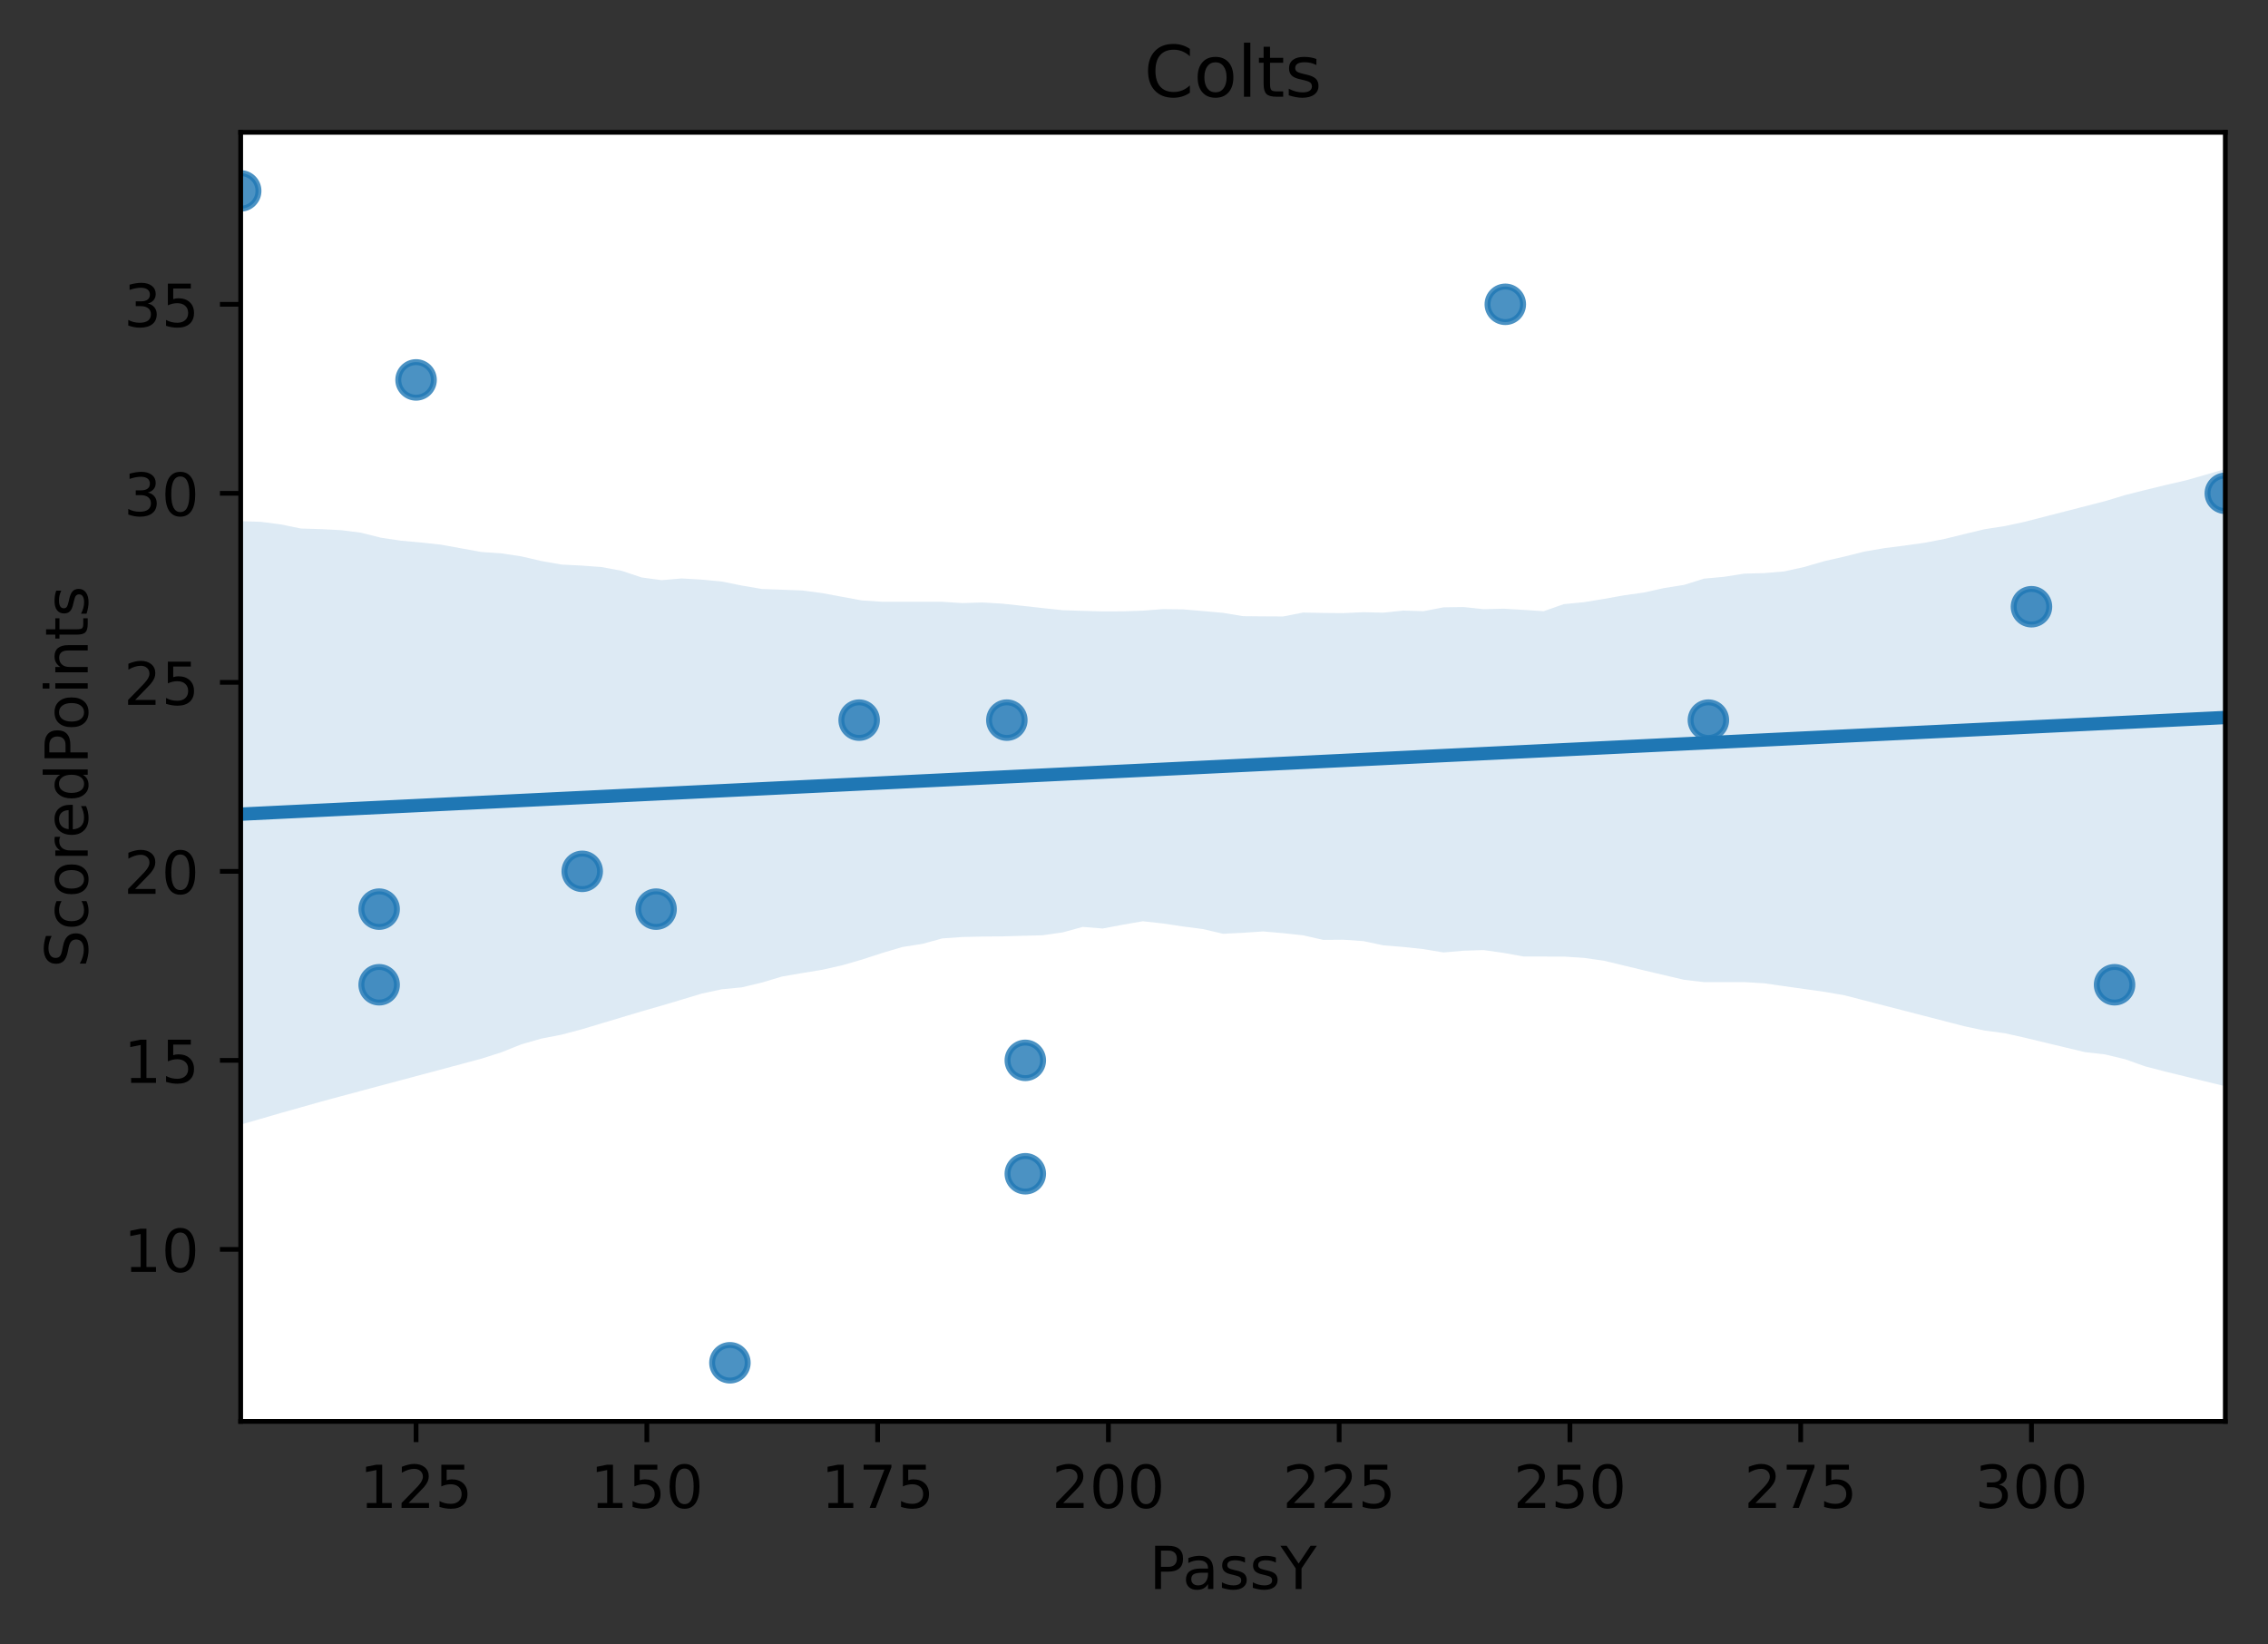 <?xml version="1.0" encoding="utf-8" standalone="no"?>
<!DOCTYPE svg PUBLIC "-//W3C//DTD SVG 1.1//EN"
  "http://www.w3.org/Graphics/SVG/1.1/DTD/svg11.dtd">
<!-- Created with matplotlib (https://matplotlib.org/) -->
<svg height="277.314pt" version="1.1" viewBox="0 0 382.603 277.314" width="382.603pt" xmlns="http://www.w3.org/2000/svg" xmlns:xlink="http://www.w3.org/1999/xlink">
 <rect x="0" y="0" width="382.603" height="277.314" fill="#333333" stroke="none"/>
 <defs>
  <style type="text/css">
*{stroke-linecap:butt;stroke-linejoin:round;}
  </style>
 </defs>
 <g id="figure_1">
  <g id="patch_1">
   <path d="M 0 277.314 
L 382.603 277.314 
L 382.603 0 
L 0 0 
z
" style="fill:none;"/>
  </g>
  <g id="axes_1">
   <g id="patch_2">
    <path d="M 40.603 239.758 
L 375.403 239.758 
L 375.403 22.318 
L 40.603 22.318 
z
" style="fill:#ffffff;"/>
   </g>
   <g id="PathCollection_1">
    <defs>
     <path d="M 0 3 
C 0.796 3 1.559 2.684 2.121 2.121 
C 2.684 1.559 3 0.796 3 0 
C 3 -0.796 2.684 -1.559 2.121 -2.121 
C 1.559 -2.684 0.796 -3 0 -3 
C -0.796 -3 -1.559 -2.684 -2.121 -2.121 
C -2.684 -1.559 -3 -0.796 -3 0 
C -3 0.796 -2.684 1.559 -2.121 2.121 
C -1.559 2.684 -0.796 3 0 3 
z
" id="m82bdc8a161" style="stroke:#1f77b4;stroke-opacity:0.8;"/>
    </defs>
    <g clip-path="url(#p13279aa114)">
     <use style="fill:#1f77b4;fill-opacity:0.8;stroke:#1f77b4;stroke-opacity:0.8;" x="144.936" xlink:href="#m82bdc8a161" y="121.473"/>
     <use style="fill:#1f77b4;fill-opacity:0.8;stroke:#1f77b4;stroke-opacity:0.8;" x="63.961" xlink:href="#m82bdc8a161" y="153.356"/>
     <use style="fill:#1f77b4;fill-opacity:0.8;stroke:#1f77b4;stroke-opacity:0.8;" x="342.702" xlink:href="#m82bdc8a161" y="102.344"/>
     <use style="fill:#1f77b4;fill-opacity:0.8;stroke:#1f77b4;stroke-opacity:0.8;" x="288.199" xlink:href="#m82bdc8a161" y="121.473"/>
     <use style="fill:#1f77b4;fill-opacity:0.8;stroke:#1f77b4;stroke-opacity:0.8;" x="110.678" xlink:href="#m82bdc8a161" y="153.356"/>
     <use style="fill:#1f77b4;fill-opacity:0.8;stroke:#1f77b4;stroke-opacity:0.8;" x="375.403" xlink:href="#m82bdc8a161" y="83.214"/>
     <use style="fill:#1f77b4;fill-opacity:0.8;stroke:#1f77b4;stroke-opacity:0.8;" x="172.966" xlink:href="#m82bdc8a161" y="178.862"/>
     <use style="fill:#1f77b4;fill-opacity:0.8;stroke:#1f77b4;stroke-opacity:0.8;" x="169.851" xlink:href="#m82bdc8a161" y="121.473"/>
     <use style="fill:#1f77b4;fill-opacity:0.8;stroke:#1f77b4;stroke-opacity:0.8;" x="172.966" xlink:href="#m82bdc8a161" y="197.992"/>
     <use style="fill:#1f77b4;fill-opacity:0.8;stroke:#1f77b4;stroke-opacity:0.8;" x="70.19" xlink:href="#m82bdc8a161" y="64.084"/>
     <use style="fill:#1f77b4;fill-opacity:0.8;stroke:#1f77b4;stroke-opacity:0.8;" x="63.961" xlink:href="#m82bdc8a161" y="166.109"/>
     <use style="fill:#1f77b4;fill-opacity:0.8;stroke:#1f77b4;stroke-opacity:0.8;" x="356.717" xlink:href="#m82bdc8a161" y="166.109"/>
     <use style="fill:#1f77b4;fill-opacity:0.8;stroke:#1f77b4;stroke-opacity:0.8;" x="253.941" xlink:href="#m82bdc8a161" y="51.331"/>
     <use style="fill:#1f77b4;fill-opacity:0.8;stroke:#1f77b4;stroke-opacity:0.8;" x="123.135" xlink:href="#m82bdc8a161" y="229.874"/>
     <use style="fill:#1f77b4;fill-opacity:0.8;stroke:#1f77b4;stroke-opacity:0.8;" x="40.603" xlink:href="#m82bdc8a161" y="32.202"/>
     <use style="fill:#1f77b4;fill-opacity:0.8;stroke:#1f77b4;stroke-opacity:0.8;" x="98.22" xlink:href="#m82bdc8a161" y="146.979"/>
    </g>
   </g>
   <g id="PolyCollection_1">
    <path clip-path="url(#p13279aa114)" d="M 40.603 87.91 
L 40.603 189.696 
L 43.985 188.725 
L 47.367 187.741 
L 50.749 186.791 
L 54.13 185.83 
L 57.512 184.915 
L 60.894 184.011 
L 64.276 183.107 
L 67.658 182.204 
L 71.039 181.3 
L 74.421 180.396 
L 77.803 179.492 
L 81.185 178.587 
L 84.567 177.509 
L 87.949 176.159 
L 91.33 175.19 
L 94.712 174.533 
L 98.094 173.637 
L 101.476 172.624 
L 104.858 171.611 
L 108.239 170.598 
L 111.621 169.625 
L 115.003 168.618 
L 118.385 167.598 
L 121.767 166.871 
L 125.149 166.544 
L 128.53 165.74 
L 131.912 164.723 
L 135.294 164.142 
L 138.676 163.589 
L 142.058 162.83 
L 145.439 161.853 
L 148.821 160.751 
L 152.203 159.747 
L 155.585 159.215 
L 158.967 158.291 
L 162.349 158.053 
L 165.73 157.98 
L 169.112 157.948 
L 172.494 157.852 
L 175.876 157.762 
L 179.258 157.281 
L 182.639 156.35 
L 186.021 156.622 
L 189.403 155.983 
L 192.785 155.397 
L 196.167 155.769 
L 199.549 156.274 
L 202.93 156.715 
L 206.312 157.508 
L 209.694 157.344 
L 213.076 157.115 
L 216.458 157.409 
L 219.839 157.769 
L 223.221 158.539 
L 226.603 158.512 
L 229.985 158.745 
L 233.367 159.461 
L 236.749 159.735 
L 240.13 160.094 
L 243.512 160.66 
L 246.894 160.367 
L 250.276 160.259 
L 253.658 160.736 
L 257.039 161.348 
L 260.421 161.351 
L 263.803 161.354 
L 267.185 161.573 
L 270.567 162.054 
L 273.949 162.866 
L 277.33 163.681 
L 280.712 164.478 
L 284.094 165.275 
L 287.476 165.666 
L 290.858 165.662 
L 294.239 165.659 
L 297.621 165.866 
L 301.003 166.349 
L 304.385 166.826 
L 307.767 167.3 
L 311.149 167.885 
L 314.53 168.757 
L 317.912 169.63 
L 321.294 170.503 
L 324.676 171.376 
L 328.058 172.248 
L 331.439 173.121 
L 334.821 173.838 
L 338.203 174.288 
L 341.585 175.039 
L 344.967 175.858 
L 348.349 176.668 
L 351.73 177.474 
L 355.112 177.862 
L 358.494 178.671 
L 361.876 179.875 
L 365.258 180.752 
L 368.639 181.579 
L 372.021 182.406 
L 375.403 183.231 
L 375.403 79.104 
L 375.403 79.104 
L 372.021 80.098 
L 368.639 81.053 
L 365.258 81.833 
L 361.876 82.654 
L 358.494 83.512 
L 355.112 84.532 
L 351.73 85.402 
L 348.349 86.271 
L 344.967 87.141 
L 341.585 88.011 
L 338.203 88.74 
L 334.821 89.261 
L 331.439 90.074 
L 328.058 90.904 
L 324.676 91.557 
L 321.294 92.027 
L 317.912 92.458 
L 314.53 93.035 
L 311.149 93.881 
L 307.767 94.652 
L 304.385 95.636 
L 301.003 96.383 
L 297.621 96.678 
L 294.239 96.76 
L 290.858 97.293 
L 287.476 97.604 
L 284.094 98.658 
L 280.712 99.196 
L 277.33 99.948 
L 273.949 100.42 
L 270.567 101.029 
L 267.185 101.581 
L 263.803 101.907 
L 260.421 103.096 
L 257.039 102.877 
L 253.658 102.674 
L 250.276 102.758 
L 246.894 102.394 
L 243.512 102.446 
L 240.13 103.098 
L 236.749 102.988 
L 233.367 103.345 
L 229.985 103.266 
L 226.603 103.422 
L 223.221 103.391 
L 219.839 103.324 
L 216.458 103.986 
L 213.076 103.969 
L 209.694 103.937 
L 206.312 103.374 
L 202.93 103.073 
L 199.549 102.787 
L 196.167 102.75 
L 192.785 103.006 
L 189.403 103.121 
L 186.021 103.132 
L 182.639 103.038 
L 179.258 102.928 
L 175.876 102.567 
L 172.494 102.193 
L 169.112 101.826 
L 165.73 101.623 
L 162.349 101.731 
L 158.967 101.511 
L 155.585 101.502 
L 152.203 101.503 
L 148.821 101.504 
L 145.439 101.287 
L 142.058 100.668 
L 138.676 100.041 
L 135.294 99.598 
L 131.912 99.472 
L 128.53 99.35 
L 125.149 98.774 
L 121.767 98.091 
L 118.385 97.772 
L 115.003 97.573 
L 111.621 97.863 
L 108.239 97.405 
L 104.858 96.28 
L 101.476 95.649 
L 98.094 95.401 
L 94.712 95.229 
L 91.33 94.634 
L 87.949 93.849 
L 84.567 93.34 
L 81.185 93.107 
L 77.803 92.493 
L 74.421 91.879 
L 71.039 91.51 
L 67.658 91.206 
L 64.276 90.704 
L 60.894 89.857 
L 57.512 89.425 
L 54.13 89.252 
L 50.749 89.149 
L 47.367 88.457 
L 43.985 88.021 
L 40.603 87.91 
z
" style="fill:#1f77b4;fill-opacity:0.15;"/>
   </g>
   <g id="matplotlib.axis_1">
    <g id="xtick_1">
     <g id="line2d_1">
      <defs>
       <path d="M 0 0 
L 0 3.5 
" id="m38cc31bf79" style="stroke:#000000;stroke-width:0.8;"/>
      </defs>
      <g>
       <use style="stroke:#000000;stroke-width:0.8;" x="70.19" xlink:href="#m38cc31bf79" y="239.758"/>
      </g>
     </g>
     <g id="text_1">
      <!-- 125 -->
      <defs>
       <path d="M 12.406 8.297 
L 28.516 8.297 
L 28.516 63.922 
L 10.984 60.406 
L 10.984 69.391 
L 28.422 72.906 
L 38.281 72.906 
L 38.281 8.297 
L 54.391 8.297 
L 54.391 0 
L 12.406 0 
z
" id="DejaVuSans-49"/>
       <path d="M 19.188 8.297 
L 53.609 8.297 
L 53.609 0 
L 7.328 0 
L 7.328 8.297 
Q 12.938 14.109 22.625 23.891 
Q 32.328 33.688 34.812 36.531 
Q 39.547 41.844 41.422 45.531 
Q 43.312 49.219 43.312 52.781 
Q 43.312 58.594 39.234 62.25 
Q 35.156 65.922 28.609 65.922 
Q 23.969 65.922 18.812 64.312 
Q 13.672 62.703 7.812 59.422 
L 7.812 69.391 
Q 13.766 71.781 18.938 73 
Q 24.125 74.219 28.422 74.219 
Q 39.75 74.219 46.484 68.547 
Q 53.219 62.891 53.219 53.422 
Q 53.219 48.922 51.531 44.891 
Q 49.859 40.875 45.406 35.406 
Q 44.188 33.984 37.641 27.219 
Q 31.109 20.453 19.188 8.297 
z
" id="DejaVuSans-50"/>
       <path d="M 10.797 72.906 
L 49.516 72.906 
L 49.516 64.594 
L 19.828 64.594 
L 19.828 46.734 
Q 21.969 47.469 24.109 47.828 
Q 26.266 48.188 28.422 48.188 
Q 40.625 48.188 47.75 41.5 
Q 54.891 34.812 54.891 23.391 
Q 54.891 11.625 47.562 5.094 
Q 40.234 -1.422 26.906 -1.422 
Q 22.312 -1.422 17.547 -0.641 
Q 12.797 0.141 7.719 1.703 
L 7.719 11.625 
Q 12.109 9.234 16.797 8.062 
Q 21.484 6.891 26.703 6.891 
Q 35.156 6.891 40.078 11.328 
Q 45.016 15.766 45.016 23.391 
Q 45.016 31 40.078 35.438 
Q 35.156 39.891 26.703 39.891 
Q 22.75 39.891 18.812 39.016 
Q 14.891 38.141 10.797 36.281 
z
" id="DejaVuSans-53"/>
      </defs>
      <g transform="translate(60.646 254.357)scale(0.1 -0.1)">
       <use xlink:href="#DejaVuSans-49"/>
       <use x="63.623" xlink:href="#DejaVuSans-50"/>
       <use x="127.246" xlink:href="#DejaVuSans-53"/>
      </g>
     </g>
    </g>
    <g id="xtick_2">
     <g id="line2d_2">
      <g>
       <use style="stroke:#000000;stroke-width:0.8;" x="109.12" xlink:href="#m38cc31bf79" y="239.758"/>
      </g>
     </g>
     <g id="text_2">
      <!-- 150 -->
      <defs>
       <path d="M 31.781 66.406 
Q 24.172 66.406 20.328 58.906 
Q 16.5 51.422 16.5 36.375 
Q 16.5 21.391 20.328 13.891 
Q 24.172 6.391 31.781 6.391 
Q 39.453 6.391 43.281 13.891 
Q 47.125 21.391 47.125 36.375 
Q 47.125 51.422 43.281 58.906 
Q 39.453 66.406 31.781 66.406 
z
M 31.781 74.219 
Q 44.047 74.219 50.516 64.516 
Q 56.984 54.828 56.984 36.375 
Q 56.984 17.969 50.516 8.266 
Q 44.047 -1.422 31.781 -1.422 
Q 19.531 -1.422 13.062 8.266 
Q 6.594 17.969 6.594 36.375 
Q 6.594 54.828 13.062 64.516 
Q 19.531 74.219 31.781 74.219 
z
" id="DejaVuSans-48"/>
      </defs>
      <g transform="translate(99.577 254.357)scale(0.1 -0.1)">
       <use xlink:href="#DejaVuSans-49"/>
       <use x="63.623" xlink:href="#DejaVuSans-53"/>
       <use x="127.246" xlink:href="#DejaVuSans-48"/>
      </g>
     </g>
    </g>
    <g id="xtick_3">
     <g id="line2d_3">
      <g>
       <use style="stroke:#000000;stroke-width:0.8;" x="148.051" xlink:href="#m38cc31bf79" y="239.758"/>
      </g>
     </g>
     <g id="text_3">
      <!-- 175 -->
      <defs>
       <path d="M 8.203 72.906 
L 55.078 72.906 
L 55.078 68.703 
L 28.609 0 
L 18.312 0 
L 43.219 64.594 
L 8.203 64.594 
z
" id="DejaVuSans-55"/>
      </defs>
      <g transform="translate(138.507 254.357)scale(0.1 -0.1)">
       <use xlink:href="#DejaVuSans-49"/>
       <use x="63.623" xlink:href="#DejaVuSans-55"/>
       <use x="127.246" xlink:href="#DejaVuSans-53"/>
      </g>
     </g>
    </g>
    <g id="xtick_4">
     <g id="line2d_4">
      <g>
       <use style="stroke:#000000;stroke-width:0.8;" x="186.981" xlink:href="#m38cc31bf79" y="239.758"/>
      </g>
     </g>
     <g id="text_4">
      <!-- 200 -->
      <g transform="translate(177.437 254.357)scale(0.1 -0.1)">
       <use xlink:href="#DejaVuSans-50"/>
       <use x="63.623" xlink:href="#DejaVuSans-48"/>
       <use x="127.246" xlink:href="#DejaVuSans-48"/>
      </g>
     </g>
    </g>
    <g id="xtick_5">
     <g id="line2d_5">
      <g>
       <use style="stroke:#000000;stroke-width:0.8;" x="225.911" xlink:href="#m38cc31bf79" y="239.758"/>
      </g>
     </g>
     <g id="text_5">
      <!-- 225 -->
      <g transform="translate(216.367 254.357)scale(0.1 -0.1)">
       <use xlink:href="#DejaVuSans-50"/>
       <use x="63.623" xlink:href="#DejaVuSans-50"/>
       <use x="127.246" xlink:href="#DejaVuSans-53"/>
      </g>
     </g>
    </g>
    <g id="xtick_6">
     <g id="line2d_6">
      <g>
       <use style="stroke:#000000;stroke-width:0.8;" x="264.841" xlink:href="#m38cc31bf79" y="239.758"/>
      </g>
     </g>
     <g id="text_6">
      <!-- 250 -->
      <g transform="translate(255.298 254.357)scale(0.1 -0.1)">
       <use xlink:href="#DejaVuSans-50"/>
       <use x="63.623" xlink:href="#DejaVuSans-53"/>
       <use x="127.246" xlink:href="#DejaVuSans-48"/>
      </g>
     </g>
    </g>
    <g id="xtick_7">
     <g id="line2d_7">
      <g>
       <use style="stroke:#000000;stroke-width:0.8;" x="303.771" xlink:href="#m38cc31bf79" y="239.758"/>
      </g>
     </g>
     <g id="text_7">
      <!-- 275 -->
      <g transform="translate(294.228 254.357)scale(0.1 -0.1)">
       <use xlink:href="#DejaVuSans-50"/>
       <use x="63.623" xlink:href="#DejaVuSans-55"/>
       <use x="127.246" xlink:href="#DejaVuSans-53"/>
      </g>
     </g>
    </g>
    <g id="xtick_8">
     <g id="line2d_8">
      <g>
       <use style="stroke:#000000;stroke-width:0.8;" x="342.702" xlink:href="#m38cc31bf79" y="239.758"/>
      </g>
     </g>
     <g id="text_8">
      <!-- 300 -->
      <defs>
       <path d="M 40.578 39.312 
Q 47.656 37.797 51.625 33 
Q 55.609 28.219 55.609 21.188 
Q 55.609 10.406 48.188 4.484 
Q 40.766 -1.422 27.094 -1.422 
Q 22.516 -1.422 17.656 -0.516 
Q 12.797 0.391 7.625 2.203 
L 7.625 11.719 
Q 11.719 9.328 16.594 8.109 
Q 21.484 6.891 26.812 6.891 
Q 36.078 6.891 40.938 10.547 
Q 45.797 14.203 45.797 21.188 
Q 45.797 27.641 41.281 31.266 
Q 36.766 34.906 28.719 34.906 
L 20.219 34.906 
L 20.219 43.016 
L 29.109 43.016 
Q 36.375 43.016 40.234 45.922 
Q 44.094 48.828 44.094 54.297 
Q 44.094 59.906 40.109 62.906 
Q 36.141 65.922 28.719 65.922 
Q 24.656 65.922 20.016 65.031 
Q 15.375 64.156 9.812 62.312 
L 9.812 71.094 
Q 15.438 72.656 20.344 73.438 
Q 25.25 74.219 29.594 74.219 
Q 40.828 74.219 47.359 69.109 
Q 53.906 64.016 53.906 55.328 
Q 53.906 49.266 50.438 45.094 
Q 46.969 40.922 40.578 39.312 
z
" id="DejaVuSans-51"/>
      </defs>
      <g transform="translate(333.158 254.357)scale(0.1 -0.1)">
       <use xlink:href="#DejaVuSans-51"/>
       <use x="63.623" xlink:href="#DejaVuSans-48"/>
       <use x="127.246" xlink:href="#DejaVuSans-48"/>
      </g>
     </g>
    </g>
    <g id="text_9">
     <!-- PassY -->
     <defs>
      <path d="M 19.672 64.797 
L 19.672 37.406 
L 32.078 37.406 
Q 38.969 37.406 42.719 40.969 
Q 46.484 44.531 46.484 51.125 
Q 46.484 57.672 42.719 61.234 
Q 38.969 64.797 32.078 64.797 
z
M 9.812 72.906 
L 32.078 72.906 
Q 44.344 72.906 50.609 67.359 
Q 56.891 61.812 56.891 51.125 
Q 56.891 40.328 50.609 34.812 
Q 44.344 29.297 32.078 29.297 
L 19.672 29.297 
L 19.672 0 
L 9.812 0 
z
" id="DejaVuSans-80"/>
      <path d="M 34.281 27.484 
Q 23.391 27.484 19.188 25 
Q 14.984 22.516 14.984 16.5 
Q 14.984 11.719 18.141 8.906 
Q 21.297 6.109 26.703 6.109 
Q 34.188 6.109 38.703 11.406 
Q 43.219 16.703 43.219 25.484 
L 43.219 27.484 
z
M 52.203 31.203 
L 52.203 0 
L 43.219 0 
L 43.219 8.297 
Q 40.141 3.328 35.547 0.953 
Q 30.953 -1.422 24.312 -1.422 
Q 15.922 -1.422 10.953 3.297 
Q 6 8.016 6 15.922 
Q 6 25.141 12.172 29.828 
Q 18.359 34.516 30.609 34.516 
L 43.219 34.516 
L 43.219 35.406 
Q 43.219 41.609 39.141 45 
Q 35.062 48.391 27.688 48.391 
Q 23 48.391 18.547 47.266 
Q 14.109 46.141 10.016 43.891 
L 10.016 52.203 
Q 14.938 54.109 19.578 55.047 
Q 24.219 56 28.609 56 
Q 40.484 56 46.344 49.844 
Q 52.203 43.703 52.203 31.203 
z
" id="DejaVuSans-97"/>
      <path d="M 44.281 53.078 
L 44.281 44.578 
Q 40.484 46.531 36.375 47.5 
Q 32.281 48.484 27.875 48.484 
Q 21.188 48.484 17.844 46.438 
Q 14.5 44.391 14.5 40.281 
Q 14.5 37.156 16.891 35.375 
Q 19.281 33.594 26.516 31.984 
L 29.594 31.297 
Q 39.156 29.25 43.188 25.516 
Q 47.219 21.781 47.219 15.094 
Q 47.219 7.469 41.188 3.016 
Q 35.156 -1.422 24.609 -1.422 
Q 20.219 -1.422 15.453 -0.562 
Q 10.688 0.297 5.422 2 
L 5.422 11.281 
Q 10.406 8.688 15.234 7.391 
Q 20.062 6.109 24.812 6.109 
Q 31.156 6.109 34.562 8.281 
Q 37.984 10.453 37.984 14.406 
Q 37.984 18.062 35.516 20.016 
Q 33.062 21.969 24.703 23.781 
L 21.578 24.516 
Q 13.234 26.266 9.516 29.906 
Q 5.812 33.547 5.812 39.891 
Q 5.812 47.609 11.281 51.797 
Q 16.75 56 26.812 56 
Q 31.781 56 36.172 55.266 
Q 40.578 54.547 44.281 53.078 
z
" id="DejaVuSans-115"/>
      <path d="M -0.203 72.906 
L 10.406 72.906 
L 30.609 42.922 
L 50.688 72.906 
L 61.281 72.906 
L 35.5 34.719 
L 35.5 0 
L 25.594 0 
L 25.594 34.719 
z
" id="DejaVuSans-89"/>
     </defs>
     <g transform="translate(193.886 268.035)scale(0.1 -0.1)">
      <use xlink:href="#DejaVuSans-80"/>
      <use x="55.803" xlink:href="#DejaVuSans-97"/>
      <use x="117.082" xlink:href="#DejaVuSans-115"/>
      <use x="169.182" xlink:href="#DejaVuSans-115"/>
      <use x="221.281" xlink:href="#DejaVuSans-89"/>
     </g>
    </g>
   </g>
   <g id="matplotlib.axis_2">
    <g id="ytick_1">
     <g id="line2d_9">
      <defs>
       <path d="M 0 0 
L -3.5 0 
" id="mcd241ec71f" style="stroke:#000000;stroke-width:0.8;"/>
      </defs>
      <g>
       <use style="stroke:#000000;stroke-width:0.8;" x="40.603" xlink:href="#mcd241ec71f" y="210.745"/>
      </g>
     </g>
     <g id="text_10">
      <!-- 10 -->
      <g transform="translate(20.878 214.544)scale(0.1 -0.1)">
       <use xlink:href="#DejaVuSans-49"/>
       <use x="63.623" xlink:href="#DejaVuSans-48"/>
      </g>
     </g>
    </g>
    <g id="ytick_2">
     <g id="line2d_10">
      <g>
       <use style="stroke:#000000;stroke-width:0.8;" x="40.603" xlink:href="#mcd241ec71f" y="178.862"/>
      </g>
     </g>
     <g id="text_11">
      <!-- 15 -->
      <g transform="translate(20.878 182.661)scale(0.1 -0.1)">
       <use xlink:href="#DejaVuSans-49"/>
       <use x="63.623" xlink:href="#DejaVuSans-53"/>
      </g>
     </g>
    </g>
    <g id="ytick_3">
     <g id="line2d_11">
      <g>
       <use style="stroke:#000000;stroke-width:0.8;" x="40.603" xlink:href="#mcd241ec71f" y="146.979"/>
      </g>
     </g>
     <g id="text_12">
      <!-- 20 -->
      <g transform="translate(20.878 150.779)scale(0.1 -0.1)">
       <use xlink:href="#DejaVuSans-50"/>
       <use x="63.623" xlink:href="#DejaVuSans-48"/>
      </g>
     </g>
    </g>
    <g id="ytick_4">
     <g id="line2d_12">
      <g>
       <use style="stroke:#000000;stroke-width:0.8;" x="40.603" xlink:href="#mcd241ec71f" y="115.097"/>
      </g>
     </g>
     <g id="text_13">
      <!-- 25 -->
      <g transform="translate(20.878 118.896)scale(0.1 -0.1)">
       <use xlink:href="#DejaVuSans-50"/>
       <use x="63.623" xlink:href="#DejaVuSans-53"/>
      </g>
     </g>
    </g>
    <g id="ytick_5">
     <g id="line2d_13">
      <g>
       <use style="stroke:#000000;stroke-width:0.8;" x="40.603" xlink:href="#mcd241ec71f" y="83.214"/>
      </g>
     </g>
     <g id="text_14">
      <!-- 30 -->
      <g transform="translate(20.878 87.013)scale(0.1 -0.1)">
       <use xlink:href="#DejaVuSans-51"/>
       <use x="63.623" xlink:href="#DejaVuSans-48"/>
      </g>
     </g>
    </g>
    <g id="ytick_6">
     <g id="line2d_14">
      <g>
       <use style="stroke:#000000;stroke-width:0.8;" x="40.603" xlink:href="#mcd241ec71f" y="51.331"/>
      </g>
     </g>
     <g id="text_15">
      <!-- 35 -->
      <g transform="translate(20.878 55.131)scale(0.1 -0.1)">
       <use xlink:href="#DejaVuSans-51"/>
       <use x="63.623" xlink:href="#DejaVuSans-53"/>
      </g>
     </g>
    </g>
    <g id="text_16">
     <!-- ScoredPoints -->
     <defs>
      <path d="M 53.516 70.516 
L 53.516 60.891 
Q 47.906 63.578 42.922 64.891 
Q 37.938 66.219 33.297 66.219 
Q 25.25 66.219 20.875 63.094 
Q 16.5 59.969 16.5 54.203 
Q 16.5 49.359 19.406 46.891 
Q 22.312 44.438 30.422 42.922 
L 36.375 41.703 
Q 47.406 39.594 52.656 34.297 
Q 57.906 29 57.906 20.125 
Q 57.906 9.516 50.797 4.047 
Q 43.703 -1.422 29.984 -1.422 
Q 24.812 -1.422 18.969 -0.25 
Q 13.141 0.922 6.891 3.219 
L 6.891 13.375 
Q 12.891 10.016 18.656 8.297 
Q 24.422 6.594 29.984 6.594 
Q 38.422 6.594 43.016 9.906 
Q 47.609 13.234 47.609 19.391 
Q 47.609 24.75 44.312 27.781 
Q 41.016 30.812 33.5 32.328 
L 27.484 33.5 
Q 16.453 35.688 11.516 40.375 
Q 6.594 45.062 6.594 53.422 
Q 6.594 63.094 13.406 68.656 
Q 20.219 74.219 32.172 74.219 
Q 37.312 74.219 42.625 73.281 
Q 47.953 72.359 53.516 70.516 
z
" id="DejaVuSans-83"/>
      <path d="M 48.781 52.594 
L 48.781 44.188 
Q 44.969 46.297 41.141 47.344 
Q 37.312 48.391 33.406 48.391 
Q 24.656 48.391 19.812 42.844 
Q 14.984 37.312 14.984 27.297 
Q 14.984 17.281 19.812 11.734 
Q 24.656 6.203 33.406 6.203 
Q 37.312 6.203 41.141 7.25 
Q 44.969 8.297 48.781 10.406 
L 48.781 2.094 
Q 45.016 0.344 40.984 -0.531 
Q 36.969 -1.422 32.422 -1.422 
Q 20.062 -1.422 12.781 6.344 
Q 5.516 14.109 5.516 27.297 
Q 5.516 40.672 12.859 48.328 
Q 20.219 56 33.016 56 
Q 37.156 56 41.109 55.141 
Q 45.062 54.297 48.781 52.594 
z
" id="DejaVuSans-99"/>
      <path d="M 30.609 48.391 
Q 23.391 48.391 19.188 42.75 
Q 14.984 37.109 14.984 27.297 
Q 14.984 17.484 19.156 11.844 
Q 23.344 6.203 30.609 6.203 
Q 37.797 6.203 41.984 11.859 
Q 46.188 17.531 46.188 27.297 
Q 46.188 37.016 41.984 42.703 
Q 37.797 48.391 30.609 48.391 
z
M 30.609 56 
Q 42.328 56 49.016 48.375 
Q 55.719 40.766 55.719 27.297 
Q 55.719 13.875 49.016 6.219 
Q 42.328 -1.422 30.609 -1.422 
Q 18.844 -1.422 12.172 6.219 
Q 5.516 13.875 5.516 27.297 
Q 5.516 40.766 12.172 48.375 
Q 18.844 56 30.609 56 
z
" id="DejaVuSans-111"/>
      <path d="M 41.109 46.297 
Q 39.594 47.172 37.812 47.578 
Q 36.031 48 33.891 48 
Q 26.266 48 22.188 43.047 
Q 18.109 38.094 18.109 28.812 
L 18.109 0 
L 9.078 0 
L 9.078 54.688 
L 18.109 54.688 
L 18.109 46.188 
Q 20.953 51.172 25.484 53.578 
Q 30.031 56 36.531 56 
Q 37.453 56 38.578 55.875 
Q 39.703 55.766 41.062 55.516 
z
" id="DejaVuSans-114"/>
      <path d="M 56.203 29.594 
L 56.203 25.203 
L 14.891 25.203 
Q 15.484 15.922 20.484 11.062 
Q 25.484 6.203 34.422 6.203 
Q 39.594 6.203 44.453 7.469 
Q 49.312 8.734 54.109 11.281 
L 54.109 2.781 
Q 49.266 0.734 44.188 -0.344 
Q 39.109 -1.422 33.891 -1.422 
Q 20.797 -1.422 13.156 6.188 
Q 5.516 13.812 5.516 26.812 
Q 5.516 40.234 12.766 48.109 
Q 20.016 56 32.328 56 
Q 43.359 56 49.781 48.891 
Q 56.203 41.797 56.203 29.594 
z
M 47.219 32.234 
Q 47.125 39.594 43.094 43.984 
Q 39.062 48.391 32.422 48.391 
Q 24.906 48.391 20.391 44.141 
Q 15.875 39.891 15.188 32.172 
z
" id="DejaVuSans-101"/>
      <path d="M 45.406 46.391 
L 45.406 75.984 
L 54.391 75.984 
L 54.391 0 
L 45.406 0 
L 45.406 8.203 
Q 42.578 3.328 38.25 0.953 
Q 33.938 -1.422 27.875 -1.422 
Q 17.969 -1.422 11.734 6.484 
Q 5.516 14.406 5.516 27.297 
Q 5.516 40.188 11.734 48.094 
Q 17.969 56 27.875 56 
Q 33.938 56 38.25 53.625 
Q 42.578 51.266 45.406 46.391 
z
M 14.797 27.297 
Q 14.797 17.391 18.875 11.75 
Q 22.953 6.109 30.078 6.109 
Q 37.203 6.109 41.297 11.75 
Q 45.406 17.391 45.406 27.297 
Q 45.406 37.203 41.297 42.844 
Q 37.203 48.484 30.078 48.484 
Q 22.953 48.484 18.875 42.844 
Q 14.797 37.203 14.797 27.297 
z
" id="DejaVuSans-100"/>
      <path d="M 9.422 54.688 
L 18.406 54.688 
L 18.406 0 
L 9.422 0 
z
M 9.422 75.984 
L 18.406 75.984 
L 18.406 64.594 
L 9.422 64.594 
z
" id="DejaVuSans-105"/>
      <path d="M 54.891 33.016 
L 54.891 0 
L 45.906 0 
L 45.906 32.719 
Q 45.906 40.484 42.875 44.328 
Q 39.844 48.188 33.797 48.188 
Q 26.516 48.188 22.312 43.547 
Q 18.109 38.922 18.109 30.906 
L 18.109 0 
L 9.078 0 
L 9.078 54.688 
L 18.109 54.688 
L 18.109 46.188 
Q 21.344 51.125 25.703 53.562 
Q 30.078 56 35.797 56 
Q 45.219 56 50.047 50.172 
Q 54.891 44.344 54.891 33.016 
z
" id="DejaVuSans-110"/>
      <path d="M 18.312 70.219 
L 18.312 54.688 
L 36.812 54.688 
L 36.812 47.703 
L 18.312 47.703 
L 18.312 18.016 
Q 18.312 11.328 20.141 9.422 
Q 21.969 7.516 27.594 7.516 
L 36.812 7.516 
L 36.812 0 
L 27.594 0 
Q 17.188 0 13.234 3.875 
Q 9.281 7.766 9.281 18.016 
L 9.281 47.703 
L 2.688 47.703 
L 2.688 54.688 
L 9.281 54.688 
L 9.281 70.219 
z
" id="DejaVuSans-116"/>
     </defs>
     <g transform="translate(14.798 163.23)rotate(-90)scale(0.1 -0.1)">
      <use xlink:href="#DejaVuSans-83"/>
      <use x="63.477" xlink:href="#DejaVuSans-99"/>
      <use x="118.457" xlink:href="#DejaVuSans-111"/>
      <use x="179.639" xlink:href="#DejaVuSans-114"/>
      <use x="218.502" xlink:href="#DejaVuSans-101"/>
      <use x="280.025" xlink:href="#DejaVuSans-100"/>
      <use x="343.502" xlink:href="#DejaVuSans-80"/>
      <use x="400.18" xlink:href="#DejaVuSans-111"/>
      <use x="461.361" xlink:href="#DejaVuSans-105"/>
      <use x="489.145" xlink:href="#DejaVuSans-110"/>
      <use x="552.523" xlink:href="#DejaVuSans-116"/>
      <use x="591.732" xlink:href="#DejaVuSans-115"/>
     </g>
    </g>
   </g>
   <g id="line2d_15">
    <path clip-path="url(#p13279aa114)" d="M 40.603 137.331 
L 43.985 137.166 
L 47.367 137.001 
L 50.749 136.837 
L 54.13 136.672 
L 57.512 136.507 
L 60.894 136.343 
L 64.276 136.178 
L 67.658 136.013 
L 71.039 135.849 
L 74.421 135.684 
L 77.803 135.519 
L 81.185 135.355 
L 84.567 135.19 
L 87.949 135.025 
L 91.33 134.861 
L 94.712 134.696 
L 98.094 134.531 
L 101.476 134.367 
L 104.858 134.202 
L 108.239 134.037 
L 111.621 133.873 
L 115.003 133.708 
L 118.385 133.543 
L 121.767 133.379 
L 125.149 133.214 
L 128.53 133.05 
L 131.912 132.885 
L 135.294 132.72 
L 138.676 132.556 
L 142.058 132.391 
L 145.439 132.226 
L 148.821 132.062 
L 152.203 131.897 
L 155.585 131.732 
L 158.967 131.568 
L 162.349 131.403 
L 165.73 131.238 
L 169.112 131.074 
L 172.494 130.909 
L 175.876 130.744 
L 179.258 130.58 
L 182.639 130.415 
L 186.021 130.25 
L 189.403 130.086 
L 192.785 129.921 
L 196.167 129.756 
L 199.549 129.592 
L 202.93 129.427 
L 206.312 129.262 
L 209.694 129.098 
L 213.076 128.933 
L 216.458 128.768 
L 219.839 128.604 
L 223.221 128.439 
L 226.603 128.274 
L 229.985 128.11 
L 233.367 127.945 
L 236.749 127.78 
L 240.13 127.616 
L 243.512 127.451 
L 246.894 127.287 
L 250.276 127.122 
L 253.658 126.957 
L 257.039 126.793 
L 260.421 126.628 
L 263.803 126.463 
L 267.185 126.299 
L 270.567 126.134 
L 273.949 125.969 
L 277.33 125.805 
L 280.712 125.64 
L 284.094 125.475 
L 287.476 125.311 
L 290.858 125.146 
L 294.239 124.981 
L 297.621 124.817 
L 301.003 124.652 
L 304.385 124.487 
L 307.767 124.323 
L 311.149 124.158 
L 314.53 123.993 
L 317.912 123.829 
L 321.294 123.664 
L 324.676 123.499 
L 328.058 123.335 
L 331.439 123.17 
L 334.821 123.005 
L 338.203 122.841 
L 341.585 122.676 
L 344.967 122.511 
L 348.349 122.347 
L 351.73 122.182 
L 355.112 122.017 
L 358.494 121.853 
L 361.876 121.688 
L 365.258 121.524 
L 368.639 121.359 
L 372.021 121.194 
L 375.403 121.03 
" style="fill:none;stroke:#1f77b4;stroke-linecap:square;stroke-width:2.25;"/>
   </g>
   <g id="patch_3">
    <path d="M 40.603 239.758 
L 40.603 22.318 
" style="fill:none;stroke:#000000;stroke-linecap:square;stroke-linejoin:miter;stroke-width:0.8;"/>
   </g>
   <g id="patch_4">
    <path d="M 375.403 239.758 
L 375.403 22.318 
" style="fill:none;stroke:#000000;stroke-linecap:square;stroke-linejoin:miter;stroke-width:0.8;"/>
   </g>
   <g id="patch_5">
    <path d="M 40.603 239.758 
L 375.403 239.758 
" style="fill:none;stroke:#000000;stroke-linecap:square;stroke-linejoin:miter;stroke-width:0.8;"/>
   </g>
   <g id="patch_6">
    <path d="M 40.603 22.318 
L 375.403 22.318 
" style="fill:none;stroke:#000000;stroke-linecap:square;stroke-linejoin:miter;stroke-width:0.8;"/>
   </g>
   <g id="text_17">
    <!-- Colts -->
    <defs>
     <path d="M 64.406 67.281 
L 64.406 56.891 
Q 59.422 61.531 53.781 63.812 
Q 48.141 66.109 41.797 66.109 
Q 29.297 66.109 22.656 58.469 
Q 16.016 50.828 16.016 36.375 
Q 16.016 21.969 22.656 14.328 
Q 29.297 6.688 41.797 6.688 
Q 48.141 6.688 53.781 8.984 
Q 59.422 11.281 64.406 15.922 
L 64.406 5.609 
Q 59.234 2.094 53.438 0.328 
Q 47.656 -1.422 41.219 -1.422 
Q 24.656 -1.422 15.125 8.703 
Q 5.609 18.844 5.609 36.375 
Q 5.609 53.953 15.125 64.078 
Q 24.656 74.219 41.219 74.219 
Q 47.75 74.219 53.531 72.484 
Q 59.328 70.75 64.406 67.281 
z
" id="DejaVuSans-67"/>
     <path d="M 9.422 75.984 
L 18.406 75.984 
L 18.406 0 
L 9.422 0 
z
" id="DejaVuSans-108"/>
    </defs>
    <g transform="translate(192.998 16.318)scale(0.12 -0.12)">
     <use xlink:href="#DejaVuSans-67"/>
     <use x="69.824" xlink:href="#DejaVuSans-111"/>
     <use x="131.006" xlink:href="#DejaVuSans-108"/>
     <use x="158.789" xlink:href="#DejaVuSans-116"/>
     <use x="197.998" xlink:href="#DejaVuSans-115"/>
    </g>
   </g>
  </g>
 </g>
 <defs>
  <clipPath id="p13279aa114">
   <rect height="217.44" width="334.8" x="40.603" y="22.318"/>
  </clipPath>
 </defs>
</svg>
